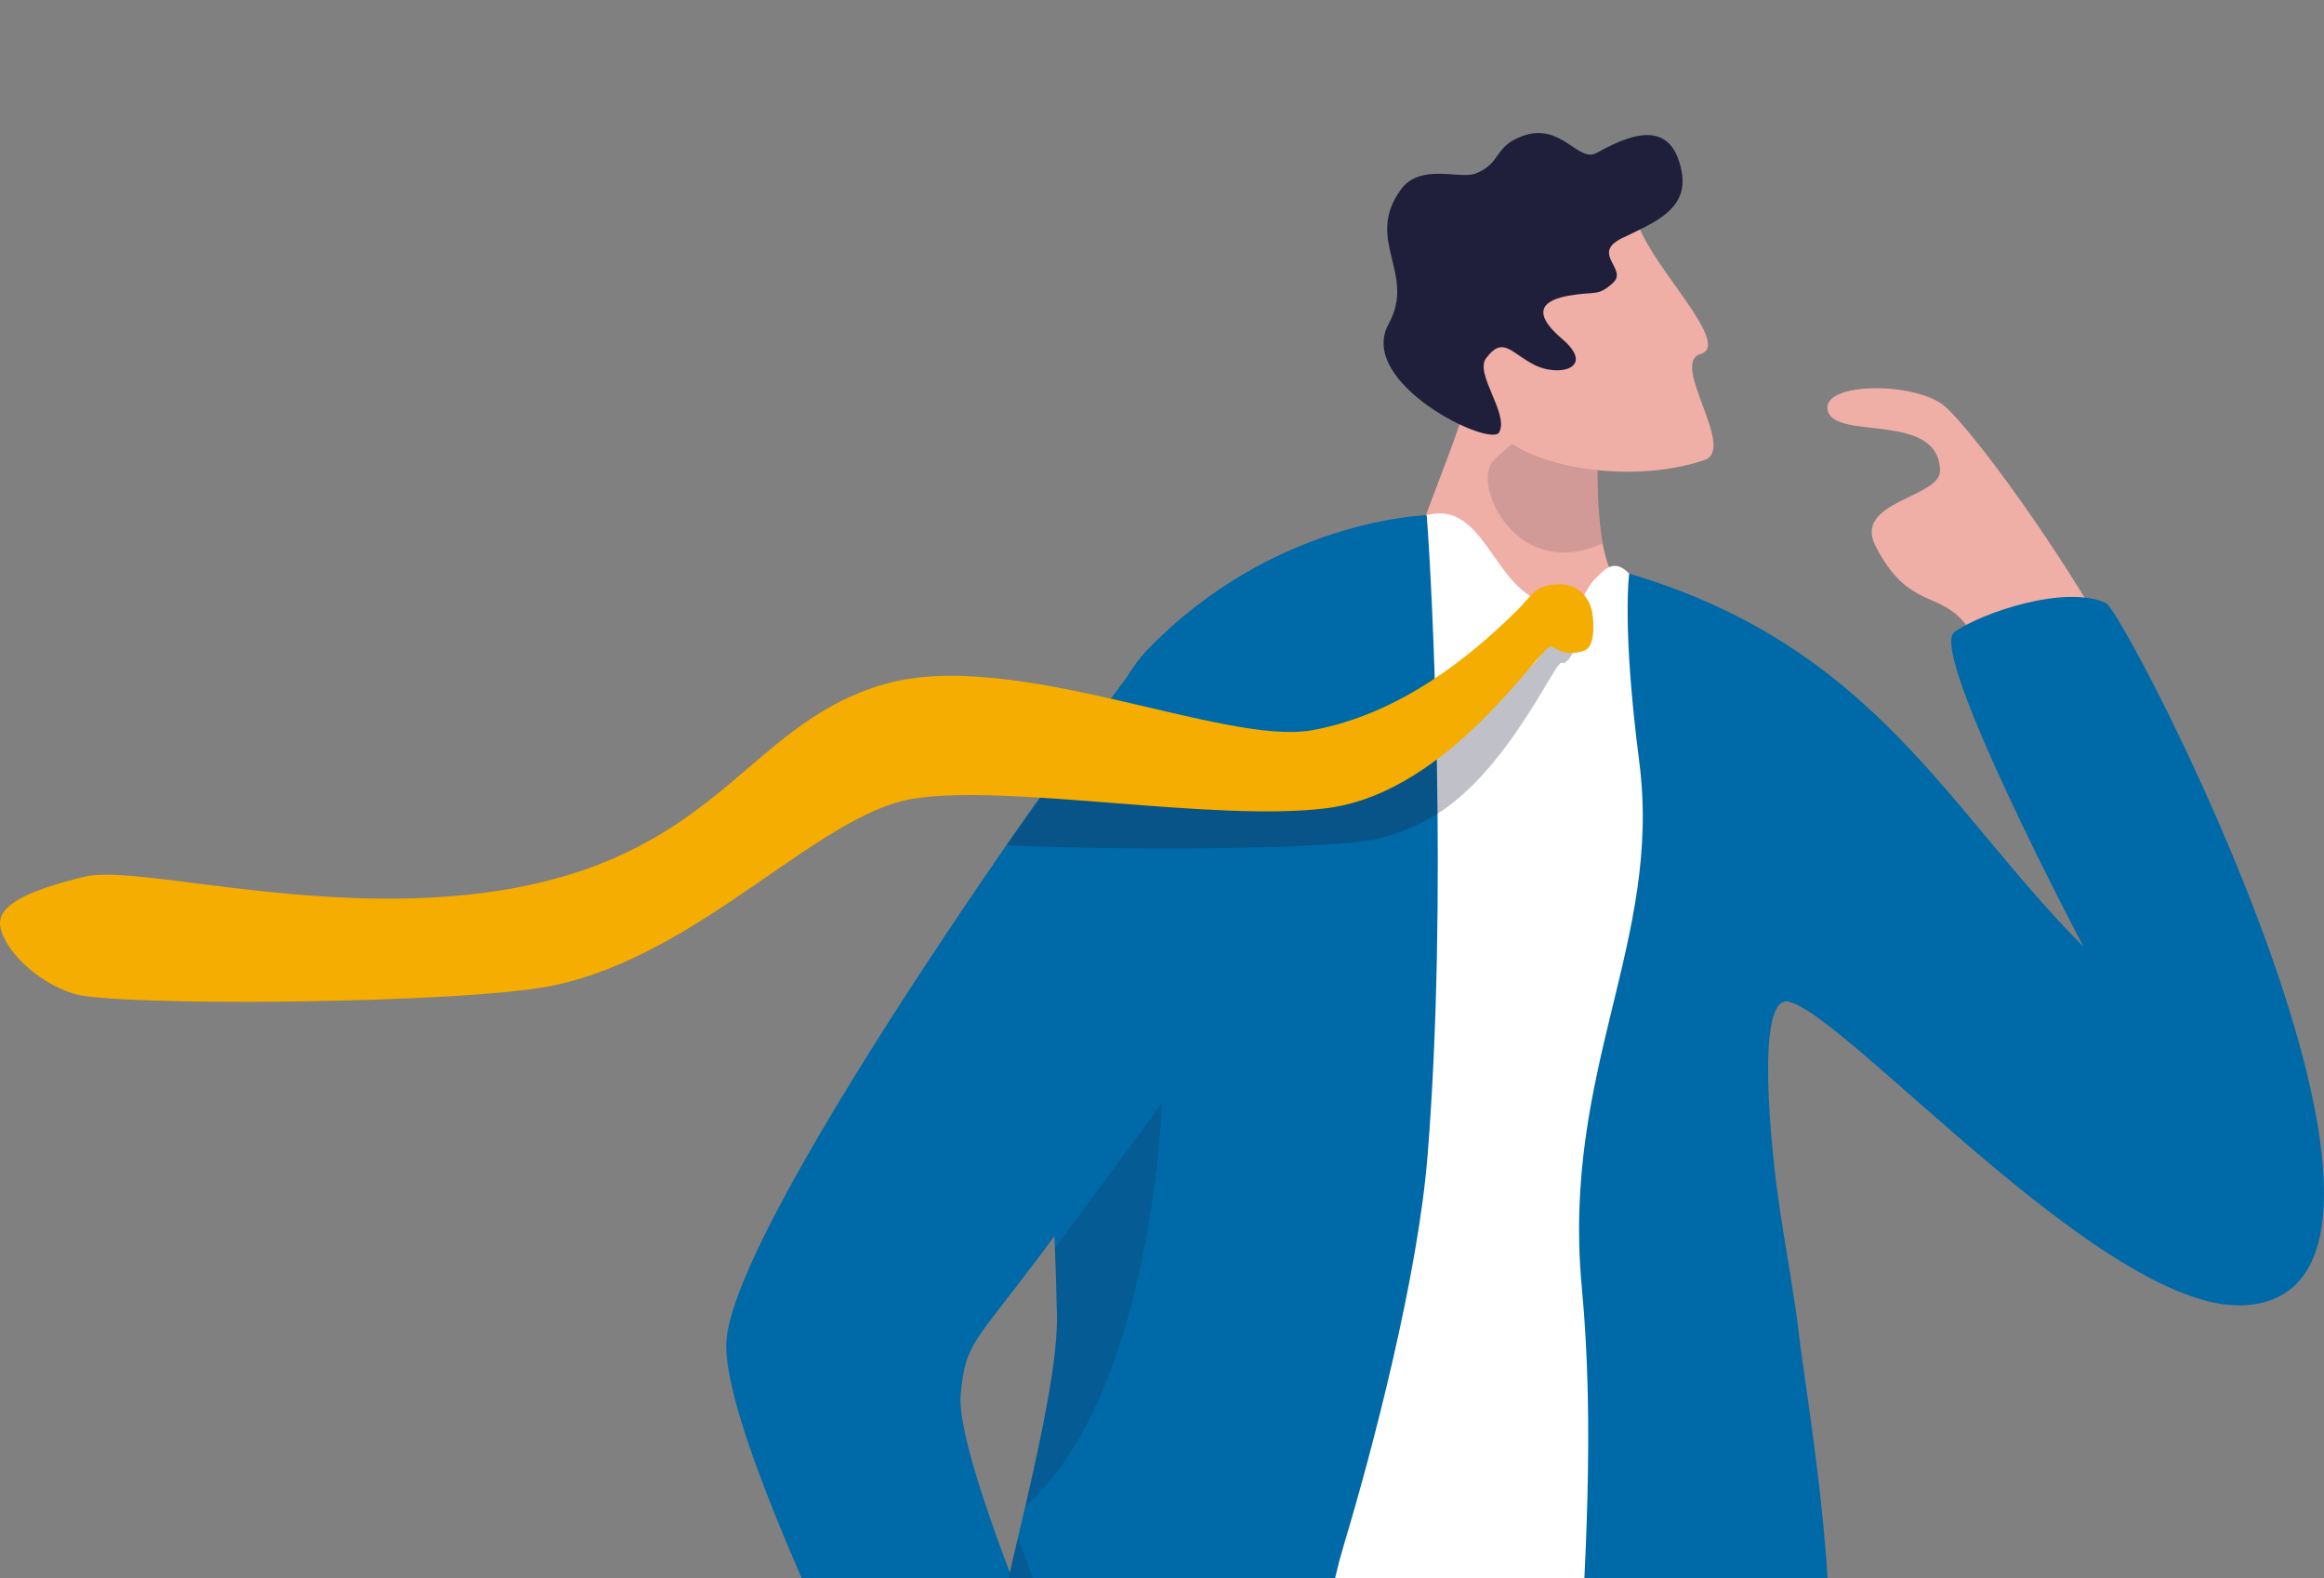 <svg width="629" height="427" viewBox="0 0 629 427" fill="none" xmlns="http://www.w3.org/2000/svg">
<rect x="0" y="0" width="629" height="427" fill="#808080" stroke="none"/>
<g clip-path="url(#clip0_18764_31103)">
<g clip-path="url(#clip1_18764_31103)">
<path d="M578.179 188.497C569.184 164.669 533.543 114.977 525.612 109.339C516.907 103.151 492.333 103.501 494.744 111.327C497.16 119.153 524.863 111.345 525.074 127.383C525.171 134.653 501.473 135.632 507.586 147.676C519.16 170.47 530.39 154.045 538.455 183.663C544.894 207.315 559.307 205.363 559.307 205.363L578.173 188.497H578.179Z" fill="#EFAEA6"/>
<path d="M414.577 183.319L377.239 172.876C376.895 155.829 395.114 120.036 397.814 104.771C400.774 88.026 421.427 72.598 421.427 72.598L433.974 107.732L433.183 110.681C433.183 110.681 430.313 140.062 435.496 153.454C438.456 161.117 436.68 172.441 444.835 184.171C450.943 192.951 414.583 183.313 414.583 183.313L414.577 183.319Z" fill="#EFAEA6"/>
<path opacity="0.14" d="M432.911 116.978C432.911 116.978 431.377 135.887 433.763 147.024C410.572 157.612 398.261 131.27 404.115 124.725C407.775 120.634 421.119 111.086 421.119 111.086L432.911 116.978Z" fill="#1F1F3B"/>
<path d="M443.556 61.266C448.232 73.443 468.686 93.282 460.253 95.79C451.82 98.298 470.16 121.509 461.28 124.494C439.763 131.74 410.761 125.486 404.884 115.829C399.012 106.172 391.98 76.386 391.98 76.386L443.556 61.26V61.266Z" fill="#EFAEA6"/>
<path d="M424.678 79.993C431.764 78.736 432.446 80.295 436.572 76.53C440.698 72.765 430.465 68.632 438.983 64.456C447.506 60.286 457.171 56.781 455.117 46.242C452.145 30.995 439.683 37.256 432.066 41.414C427.167 44.091 422.558 33.117 412.258 36.736C404.182 39.583 406.532 44.079 399.434 46.931C395.145 48.653 384.422 43.976 379.1 51.349C369.218 65.03 383.389 73.938 375.845 87.631C367.049 103.609 403.33 121.158 405.734 117C408.537 112.148 399.114 101.155 402.17 96.998C406.773 90.725 408.984 95.553 415.309 98.738C422.062 102.14 431.927 99.506 422.836 91.746C413.744 83.987 418.263 81.117 424.678 79.981V79.993Z" fill="#1F1F3B"/>
<path d="M272.682 572.648C273.268 580.148 274.041 588.306 275.092 597.244C276.36 607.988 278.07 626.897 279.749 650H385.596C387.402 637.907 389.437 624.117 391.745 608.103V608.121C391.745 608.121 391.763 608.139 391.763 608.157C391.763 608.17 391.775 608.188 391.781 608.206C391.781 608.224 391.793 608.254 391.805 608.278C391.842 608.387 391.902 608.55 391.975 608.762C392.023 608.889 392.071 609.04 392.132 609.203C392.186 609.354 392.24 609.511 392.307 609.692C393.183 612.122 395.001 617.234 397.496 624.389C397.58 624.637 397.671 624.885 397.756 625.139C397.852 625.423 397.949 625.7 398.052 625.985C398.245 626.54 398.438 627.096 398.637 627.658C398.716 627.882 398.795 628.106 398.873 628.335C398.946 628.547 399.024 628.764 399.097 628.976C400.208 632.203 401.428 635.744 402.727 639.557C403.851 642.839 405.035 646.326 406.267 649.982H505.015C491.363 565.783 476.05 469.07 470.776 430.177C470.776 430.177 279.979 388.558 274.125 453.757C273.328 462.671 273.092 470.545 273.201 478.056C273.352 488.178 272.79 497.563 272.241 507.849C271.353 524.66 270.465 543.853 272.67 572.624L272.682 572.648Z" fill="#3B3B4D"/>
<path d="M386.148 139.409C402.676 134.925 404.289 162.24 420.955 163.563C429.75 164.258 427.805 160.427 431.961 156.372C434.517 153.876 436.915 151.072 440.962 155.224C523.201 239.639 437.567 452.476 448.036 467.33C456.596 479.477 387 505.987 343.289 495.321C283.347 480.697 286.989 415.571 288.723 403.134C290.457 390.698 329.075 179.281 329.075 179.281C329.075 179.281 359.436 163.219 386.148 139.409Z" fill="white"/>
<path d="M528.934 171.056C521.733 176.325 563.886 256.124 563.886 256.124C527.164 219.388 507.519 174.905 440.956 155.217C440.956 155.217 438.914 169.345 443.681 206.19C449.969 254.879 422.574 289.524 428.132 348.438C435.32 424.641 416.564 502.464 435.32 519.638C446.248 529.651 461.398 531.573 479.69 512.574C508.468 482.679 489.548 384.575 486.926 361.279C485.906 352.209 483.658 339.99 481.731 327.323C479.351 311.575 474.827 268.536 484.287 271.068C500.917 275.516 571.479 356.638 608.497 353.109C669.539 347.29 575.387 165.841 570.035 163.224C559.349 158.003 536.134 165.798 528.934 171.062V171.056Z" fill="#0069A8"/>
<path d="M265.683 518.593C291.888 534.988 326.749 535.477 349.819 511.184C368.938 491.036 349.589 464.948 363.737 417.957C371.596 391.876 383.78 345.12 386.378 312.663C391.917 243.591 387.682 158.915 386.142 139.408C386.142 139.408 344.503 140.429 310.3 176.084C295.923 191.064 286.88 234.387 285.346 266.047C284.857 276.441 284.567 284.792 284.422 291.851C284.132 306.269 284.476 315.262 284.941 325.124C285.128 329.052 285.322 333.113 285.521 337.705V337.718C285.726 342.896 285.938 348.764 286.071 355.859C286.288 367.468 282.362 386.527 277.493 407.624L277.481 407.636C266.813 453.847 251.626 509.818 265.671 518.605L265.683 518.593Z" fill="#0069A8"/>
<path d="M359.243 221.89C267.351 372.617 262.313 352.638 260.017 377.3C257.722 401.962 320.787 535.441 320.787 535.441C320.787 535.441 282.924 556.58 278.726 550.095C274.527 543.611 193.436 394.311 196.656 362.204C200.208 326.84 299.023 189.53 310.651 176.042C322.286 162.553 372.508 156.752 371.971 180.888C371.433 205.03 359.237 221.884 359.237 221.884L359.243 221.89Z" fill="#0069A8"/>
<path opacity="0.18" d="M277.508 407.619C312.031 376.745 314.453 298.596 314.453 298.596L285.536 337.7V337.712C285.741 342.891 285.953 348.759 286.086 355.854C286.303 367.462 282.377 386.522 277.508 407.619Z" fill="#1F1F3B"/>
<path opacity="0.18" d="M271.973 431.283C274.335 442.221 317.139 528.305 317.139 528.305L275.494 416.176L271.973 431.283Z" fill="#1F1F3B"/>
<path opacity="0.28" d="M422.681 179.324C421.038 178.411 407.706 209.756 387.252 221.25C381.604 224.429 375.448 226.792 368.906 227.632C349.757 230.079 296.791 229.946 272.387 228.689C279.473 218.966 282.245 214.567 290.69 205.52C308.643 209.684 355.32 210.584 365.288 208.783C372.669 207.448 379.55 204.892 385.85 201.653C397.708 195.573 407.537 187.071 414.912 179.777C418.67 176.054 418.857 170.785 423.677 170.247C430.075 169.528 424.789 180.49 422.675 179.33L422.681 179.324Z" fill="#1F1F39"/>
<path d="M430.967 165.889C430.483 162.571 427.662 157.362 420.504 158.16C415.11 158.764 414.838 160.946 410.634 165.116C397.996 177.637 378.883 193.282 355.095 197.585C331.306 201.894 274.1 175.026 239.197 185.16C204.293 195.301 195.975 227.263 145.36 238.992C94.744 250.722 37.943 233.535 23.028 237.179C8.114 240.823 -0.79 244.733 0.055 250.571C0.901 256.408 9.201 265.557 20.159 268.942C31.111 272.326 125.178 271.727 149.624 266.675C189.536 258.427 221.371 220.259 247.177 216.107C272.983 211.955 328.824 222.549 359.154 218.669C392.976 214.342 417.538 173.588 419.894 174.887C422.25 176.193 424.437 177.462 428.708 176.072C431.643 175.117 431.45 169.201 430.967 165.883V165.889Z" fill="#F4AD00"/>
</g>
</g>
<defs>
<clipPath id="clip0_18764_31103">
<rect width="629" height="427" fill="white"/>
</clipPath>
<clipPath id="clip1_18764_31103">
<rect width="629" height="614" fill="white" transform="translate(0 36)"/>
</clipPath>
</defs>
</svg>
